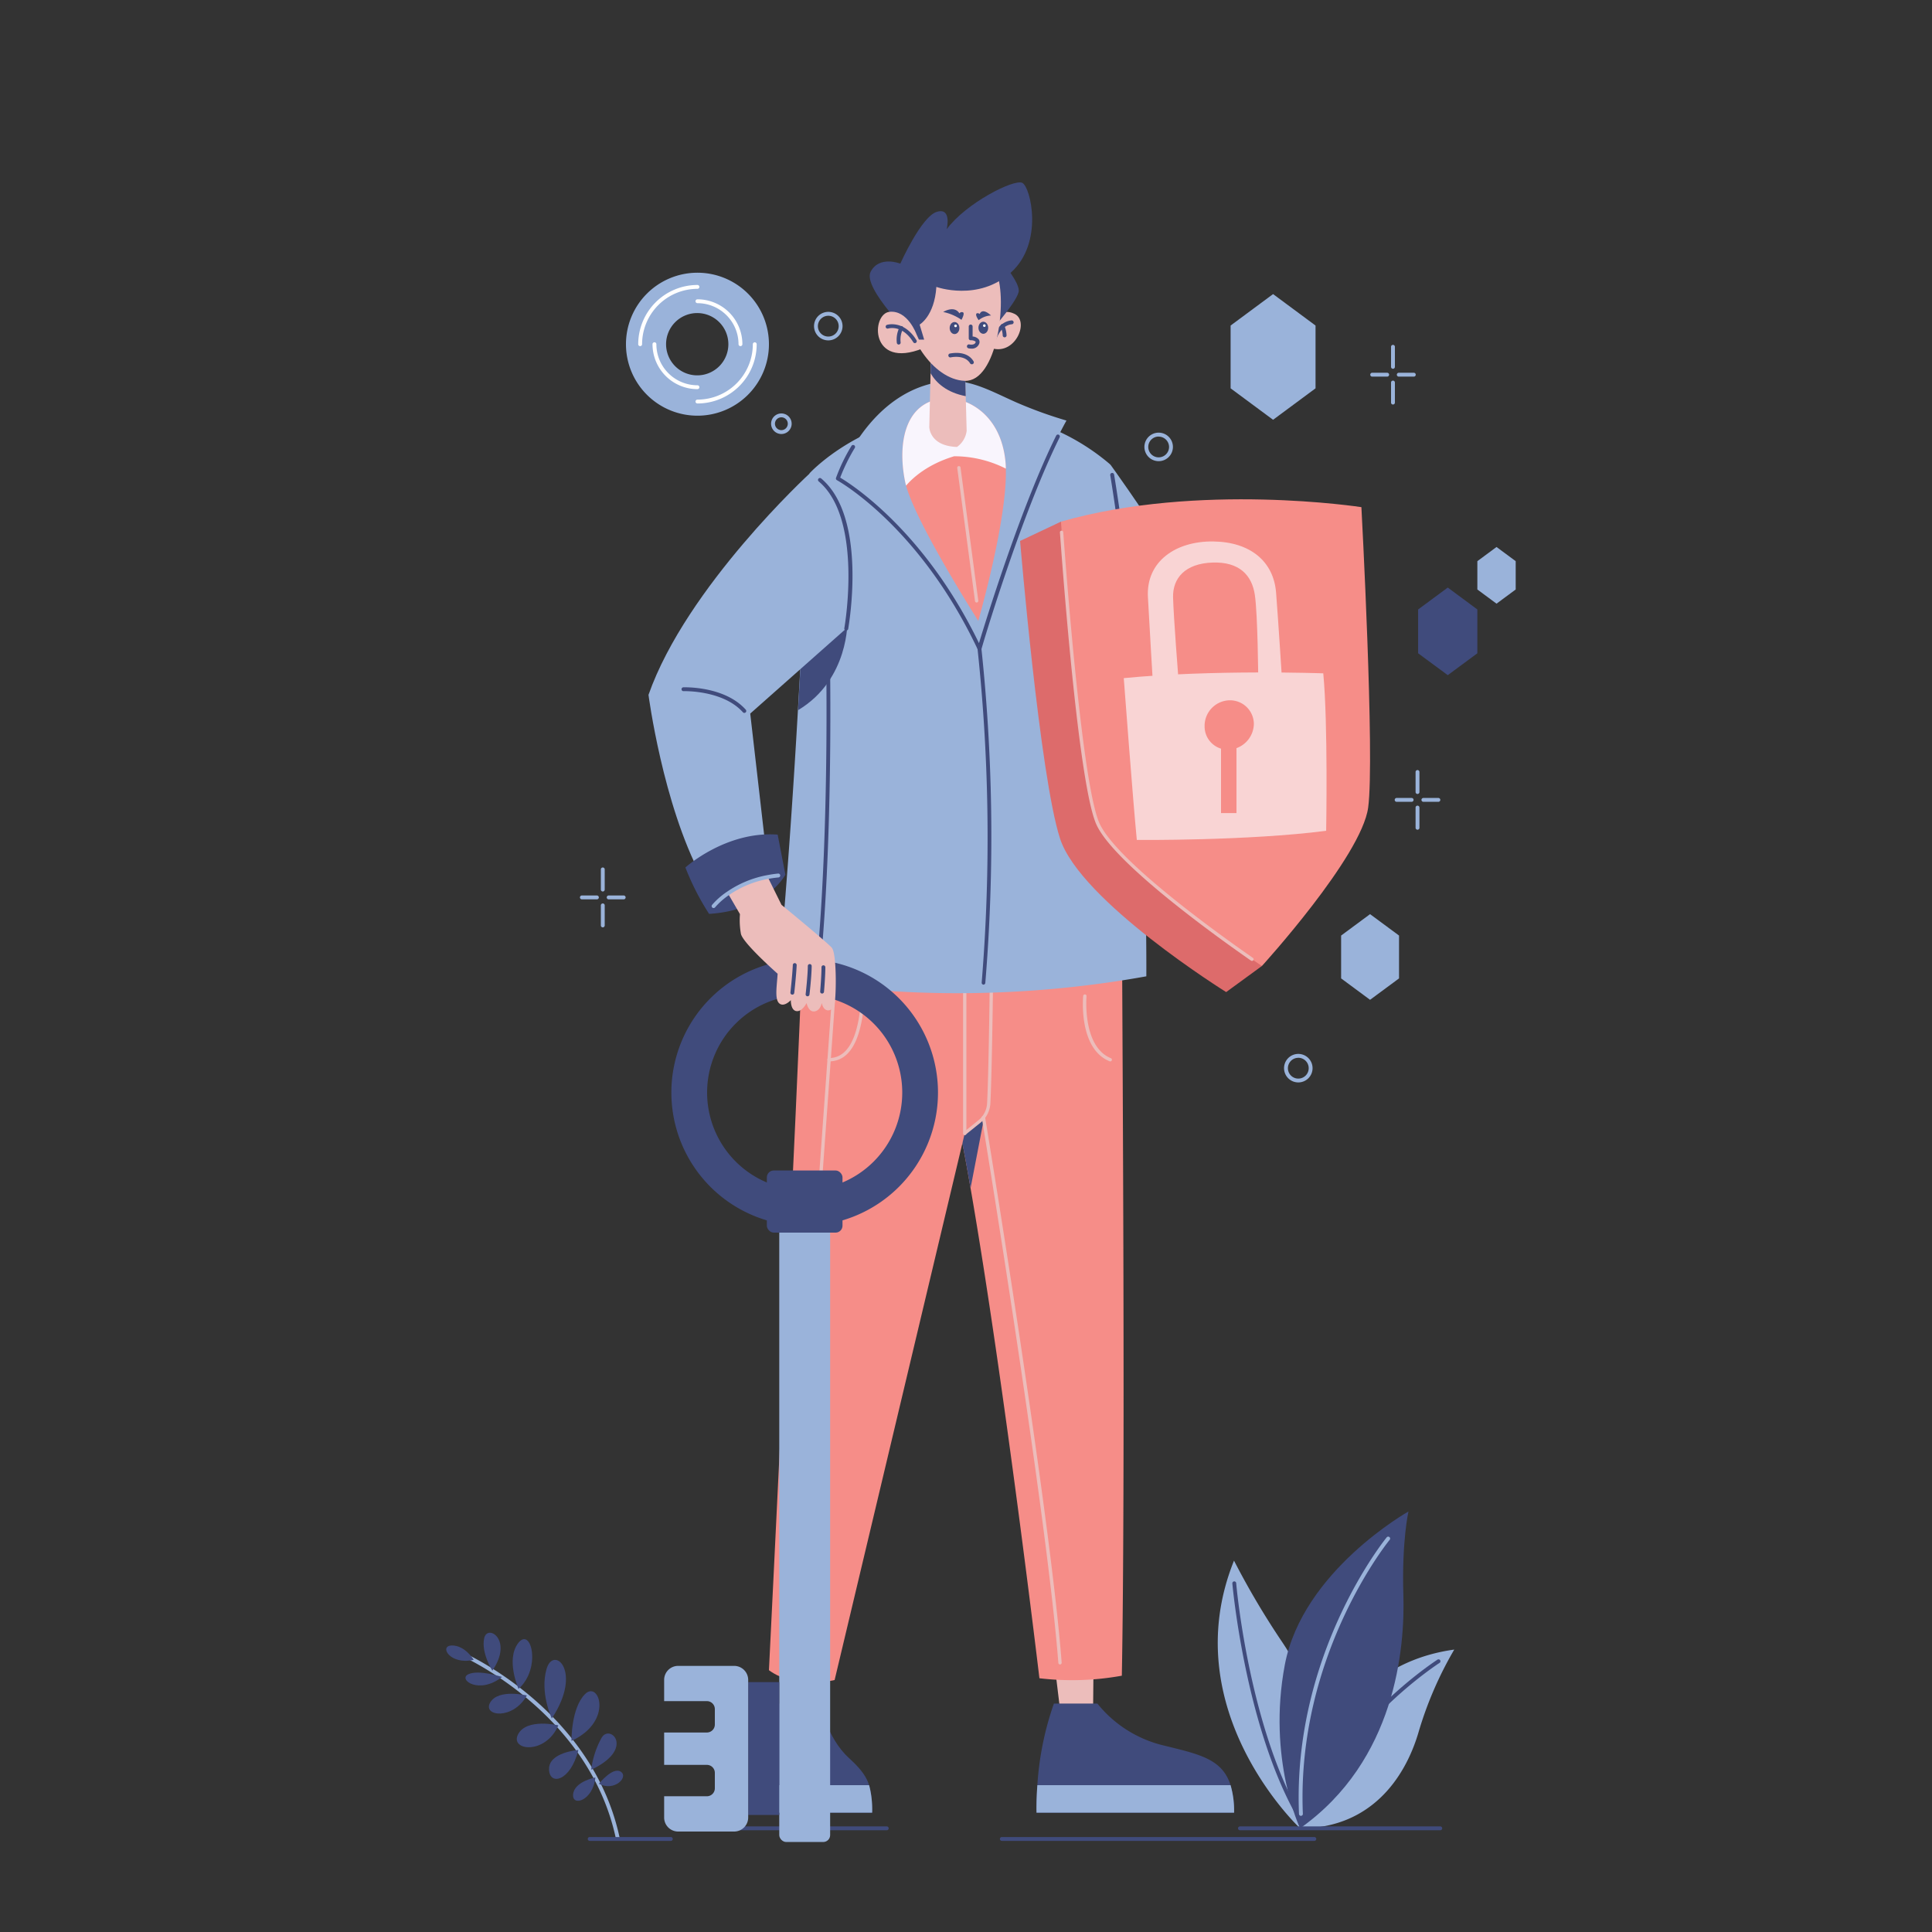<svg id="PLANT" xmlns="http://www.w3.org/2000/svg" viewBox="0 0 500 500"><rect x="0" y="0" width="500" height="500" fill="#333333" stroke="none"/><defs><style>.cls-1{fill:#9ab3da;}.cls-2{fill:#404b7c;}.cls-3{fill:#ecbdbb;}.cls-4{fill:#f68d88;}.cls-5{fill:#f9f5fd;}.cls-6{fill:#dd6b6b;}.cls-7{fill:#f9d4d4;}.cls-8{fill:#fff;}</style></defs><title>Security</title><path class="cls-1" d="M159.91,476.36a0.5,0.5,0,0,1-.49-0.4c-6.93-32.92-39.93-47.4-40.27-47.55a0.5,0.5,0,0,1,.39-0.92c0.34,0.14,33.81,14.82,40.85,48.26a0.5,0.5,0,0,1-.39.59h-0.1Z"/><path class="cls-2" d="M127.42,432.36s-2.93-4.54-2.12-8.37S132.94,424.37,127.42,432.36Z"/><path class="cls-2" d="M134.2,437.08s-3.39-7.6-.06-11.89S140.18,431.76,134.2,437.08Z"/><path class="cls-2" d="M142.81,444.73s-3.15-6.61-1.36-12.81S150.95,432.44,142.81,444.73Z"/><path class="cls-2" d="M122.59,429.56s-2.19-3.74-5.64-3.71S116.45,431,122.59,429.56Z"/><path class="cls-2" d="M129.92,434s-6-2-8.73-.7S123.92,438.69,129.92,434Z"/><path class="cls-2" d="M136.35,438.79s-7.35-1.79-9.47,1.79S132.72,445.28,136.35,438.79Z"/><path class="cls-2" d="M144.5,446.52s-8.2-1.94-10.42,2.31S141.15,454.27,144.5,446.52Z"/><path class="cls-2" d="M147.9,450.54s-0.14-8.42,3.5-12.1S158.88,445.49,147.9,450.54Z"/><path class="cls-2" d="M149.68,452.9s-7.65.55-7.59,4.95S147.66,461.05,149.68,452.9Z"/><path class="cls-2" d="M153,458a23.19,23.19,0,0,1,2.63-8.15C157.76,445.86,164.6,452.58,153,458Z"/><path class="cls-2" d="M154.08,460s-5.45,1.05-5.76,4.37S153.51,466,154.08,460Z"/><path class="cls-2" d="M155,461.64s3.59-4.51,5.67-3.12S159,463.75,155,461.64Z"/><path class="cls-1" d="M336.46,473.17s-32.67-30.58-17.1-69.28A206.49,206.49,0,0,0,332,425.22C340.13,437.4,344.13,452.56,336.46,473.17Z"/><path class="cls-2" d="M335.56,469.47a0.5,0.5,0,0,1-.44-0.26c-13-23.69-16.16-59.05-16.19-59.41a0.5,0.5,0,0,1,.46-0.54,0.51,0.51,0,0,1,.54.46c0,0.35,3.13,35.51,16.07,59A0.5,0.5,0,0,1,335.56,469.47Z"/><path class="cls-1" d="M336.46,473.17s3.29-41.22,39.9-46.26a95.76,95.76,0,0,0-9.21,21.27C363.65,460.23,354.66,473.17,336.46,473.17Z"/><path class="cls-2" d="M338.94,471l-0.15,0a0.5,0.5,0,0,1-.32-0.63c7.86-24.3,33.31-40.7,33.57-40.87a0.5,0.5,0,0,1,.54.84c-0.25.16-25.41,16.38-33.16,40.33A0.5,0.5,0,0,1,338.94,471Z"/><path class="cls-2" d="M336.46,473.17s-8.55-18-3.95-42.32,32-39.68,32-39.68-1.75,7.67-1.32,21.49S361.23,455.63,336.46,473.17Z"/><path class="cls-1" d="M336.68,469.94a0.5,0.5,0,0,1-.5-0.48c-1.74-41.59,22.45-71.3,22.7-71.6a0.5,0.5,0,0,1,.77.64c-0.24.29-24.19,29.72-22.47,70.92a0.5,0.5,0,0,1-.48.52h0Z"/><path class="cls-2" d="M372.74,473.67H320.9a0.5,0.5,0,0,1,0-1h51.84A0.5,0.5,0,0,1,372.74,473.67Z"/><path class="cls-2" d="M229.49,473.67H177.65a0.5,0.5,0,0,1,0-1h51.84A0.5,0.5,0,0,1,229.49,473.67Z"/><path class="cls-2" d="M340.15,476.42H259.27a0.5,0.5,0,0,1,0-1h80.88A0.5,0.5,0,0,1,340.15,476.42Z"/><path class="cls-2" d="M173.61,476.42h-21a0.5,0.5,0,0,1,0-1h21A0.5,0.5,0,0,1,173.61,476.42Z"/><polygon class="cls-3" points="273 431.38 274.5 443.75 282.88 443.75 283 431 273 431.38"/><path class="cls-2" d="M319.38,469.12H268.25s-0.1-2.82.22-7.12a78.33,78.33,0,0,1,4.28-21.12H284a31.31,31.31,0,0,0,17.25,10.87c9.1,2.25,15.06,3.43,17.22,10.25A23.66,23.66,0,0,1,319.38,469.12Z"/><path class="cls-1" d="M319.38,469.12H268.25s-0.1-2.82.22-7.12h50A23.66,23.66,0,0,1,319.38,469.12Z"/><path class="cls-4" d="M290.33,433.67a72.25,72.25,0,0,1-21.33.66S259.94,358,251.18,307.49c-0.83-4.77-1.65-9.31-2.47-13.54q-0.51-2.73-1-5.28V250.55a36.86,36.86,0,0,1,2.53-13.7c2.67-6.67,8.06-14.18,18.8-14.18,13.54,0,18.57,12.74,20.38,20.38a37.6,37.6,0,0,1,1,8.32C290.49,270.36,291.25,384.55,290.33,433.67Z"/><path class="cls-2" d="M254.88,288.29l-3.7,19.2c-0.83-4.77-1.65-9.31-2.47-13.54C251,292.28,254,290.91,254.88,288.29Z"/><path class="cls-3" d="M287.38,274.68a0.43,0.43,0,0,1-.16,0c-8.08-3.21-6.95-16.38-6.89-16.94a0.44,0.44,0,0,1,.47-0.39,0.43,0.43,0,0,1,.39.47c0,0.13-1.13,13.09,6.36,16.06A0.43,0.43,0,0,1,287.38,274.68Z"/><path class="cls-3" d="M274.33,430.76a0.43,0.43,0,0,1-.43-0.4c-3-38.86-19.64-140.08-19.81-141.09a0.43,0.43,0,0,1,.85-0.14c0.17,1,16.85,102.27,19.82,141.17a0.43,0.43,0,0,1-.4.46h0Z"/><path class="cls-3" d="M249.67,293.76a0.43,0.43,0,0,1-.27-0.76l3.81-3.07a6.05,6.05,0,0,0,2.25-4.41c0.52-10.32.78-39.9,0.79-40.19a0.43,0.43,0,0,1,.43-0.43h0a0.43,0.43,0,0,1,.42.43c0,0.3-.27,29.89-0.79,40.23a6.92,6.92,0,0,1-2.57,5l-3.81,3.07A0.42,0.42,0,0,1,249.67,293.76Z"/><polygon class="cls-3" points="202.43 431.38 202.19 443.75 210.57 443.75 212.48 431 202.43 431.38"/><path class="cls-2" d="M219.73,455c-5.87-5.37-7.41-14.12-7.41-14.12H201.07c-2.82,7.6-5.61,15.59-6,21.12-0.32,4.3-.22,7.12-0.22,7.12h30.86C225.64,462.23,225,459.81,219.73,455Z"/><path class="cls-1" d="M195.07,462c-0.32,4.3-.22,7.12-0.22,7.12h30.86a24.36,24.36,0,0,0-.79-7.12H195.07Z"/><path class="cls-4" d="M249.67,247.75v45.58L216,434.79s-10,2.58-17-2.54c0,0,7.83-157.95,8.5-182.25C208.25,222.67,246.33,207,249.67,247.75Z"/><path class="cls-3" d="M249.67,293.76a0.43,0.43,0,0,1-.43-0.43V253.19a0.43,0.43,0,1,1,.86,0v40.15A0.43,0.43,0,0,1,249.67,293.76Z"/><path class="cls-3" d="M214.55,274.68a0.43,0.43,0,1,1,0-.86c5,0,7.83-5.55,8.36-16.51a0.43,0.43,0,0,1,.45-0.41,0.43,0.43,0,0,1,.41.45C223.2,268.85,220.1,274.68,214.55,274.68Z"/><path class="cls-3" d="M203.33,430.76h0a0.43,0.43,0,0,1-.4-0.46l12.5-174a0.42,0.42,0,0,1,.46-0.4,0.43,0.43,0,0,1,.4.46l-12.5,174A0.43,0.43,0,0,1,203.33,430.76Z"/><path class="cls-1" d="M287.38,120.25s29,39.75,35.29,61.75S305.5,208,289,180.25s-22.75-42.5-22.75-42.5Z"/><path class="cls-1" d="M296.67,252.67c-54.5,9.83-95.17,0-95.17,0,2-21.68,3.74-46.65,5-68.88,1.41-24.08,2.35-44.94,2.78-55,0.17-4,.26-6.33.26-6.33s13.67-15,38.09-16a57.36,57.36,0,0,1,39.71,13.75C297.25,178,296.67,252.67,296.67,252.67Z"/><path class="cls-2" d="M294.55,186.34a0.5,0.5,0,0,1-.5-0.47c-1.53-23.86-3.79-45-6.72-62.89a0.5,0.5,0,0,1,1-.16c2.94,17.9,5.2,39.09,6.73,63a0.5,0.5,0,0,1-.47.53h0Z"/><path class="cls-2" d="M254.52,254.83h0a0.5,0.5,0,0,1-.46-0.54,460.53,460.53,0,0,0-1.35-88.89,0.5,0.5,0,1,1,1-.13A461.45,461.45,0,0,1,255,254.37,0.5,0.5,0,0,1,254.52,254.83Z"/><path class="cls-2" d="M212,248.17h0a0.5,0.5,0,0,1-.45-0.54c3.29-36.88,2.18-82.16,2.16-82.61a0.5,0.5,0,1,1,1,0c0,0.45,1.13,45.79-2.17,82.72A0.5,0.5,0,0,1,212,248.17Z"/><path class="cls-2" d="M219.33,160.46s0.51,15.39-12.79,23.33c1.41-24.08,2.35-44.94,2.78-55C214.47,131,221.22,138,219.33,160.46Z"/><path class="cls-1" d="M244.5,98.67c-19.92,2.17-27.67,25.17-27.67,25.17s21.28,11.51,36.64,44c0,0,11.53-39.17,22.53-59a111,111,0,0,1-13-4.71C256.5,101.25,251,98,244.5,98.67Z"/><path class="cls-2" d="M253.47,168.34a0.5,0.5,0,0,1-.45-0.29c-15.11-32-36.21-43.66-36.42-43.78a0.5,0.5,0,0,1-.24-0.6,46.06,46.06,0,0,1,4-8.27,0.5,0.5,0,1,1,.86.52,48,48,0,0,0-3.78,7.69c2.89,1.71,21.83,13.77,35.92,42.84,1.92-6.34,10.94-35.5,20-53.75a0.5,0.5,0,0,1,.89.45C264.14,133.54,254.05,167.64,254,168a0.5,0.5,0,0,1-.44.36h0Z"/><path class="cls-4" d="M253.17,160.67s-16-25.07-18.68-35c-0.07-.27-0.14-0.52-0.19-0.76-2-9.34-.6-21,10.12-21.84,5.08-.41,14.33,3.42,15.75,16a21.25,21.25,0,0,1,.14,2.2C260.69,134.74,253.17,160.67,253.17,160.67Z"/><path class="cls-5" d="M260.31,121.28a29.58,29.58,0,0,0-13.39-3.2c-7,2.12-10.79,5.69-12.43,7.6-0.07-.27-0.14-0.52-0.19-0.76-2-9.34-.6-21,10.12-21.84,5.08-.41,14.33,3.42,15.75,16A21.25,21.25,0,0,1,260.31,121.28Z"/><path class="cls-3" d="M252.75,155.93a0.43,0.43,0,0,1-.42-0.37l-4.59-34.42a0.43,0.43,0,1,1,.85-0.11l4.59,34.42a0.43,0.43,0,0,1-.37.48h-0.06Z"/><path class="cls-6" d="M274.58,135L264,140s5.08,60.75,10.33,77,43,39.75,43,39.75l9.25-6.75Z"/><path class="cls-4" d="M274.58,135s4.5,66.25,9.5,78,42.5,37,42.5,37,25.75-28.25,27.5-41-1.75-77.75-1.75-77.75S310.33,124.75,274.58,135Z"/><path class="cls-3" d="M324,248.68a0.43,0.43,0,0,1-.25-0.08c-8.33-5.78-35.84-25.42-40.1-35.43-4.35-10.22-8.25-60.27-9.34-75.37a0.43,0.43,0,0,1,.4-0.46,0.42,0.42,0,0,1,.46.4c0.78,10.72,4.87,64.74,9.27,75.09,4.17,9.8,31.52,29.31,39.8,35.06A0.43,0.43,0,0,1,324,248.68Z"/><path class="cls-7" d="M298.33,176.13s-0.75-12.37-1.25-21.62S304.33,140,314,140.13s15.63,5.25,16.25,13.25,1.5,22,1.5,22l-6.12.13s-0.12-16.37-.87-21.5-4-8.67-11-8.42-10.29,4-10.17,9S305,176,305,176Z"/><path class="cls-7" d="M290.83,175.5s2.38,31.75,3.38,41.88c0,0,28.75.25,49-2.37,0,0,.5-27.75-0.75-40.75C342.46,174.25,313.83,173.25,290.83,175.5Z"/><path class="cls-4" d="M324.5,187.29a6.81,6.81,0,0,1-4.5,6.33v16.8h-4V193.75a6,6,0,0,1-4.25-5.79,6.61,6.61,0,0,1,6.16-6.71A6.17,6.17,0,0,1,324.5,187.29Z"/><polygon class="cls-1" points="340.46 100.5 329.47 108.64 318.48 100.5 318.48 84.25 329.47 76.11 340.46 84.25 340.46 100.5"/><polygon class="cls-2" points="382.34 169.07 374.68 174.73 367.01 169.07 367.01 157.73 374.68 152.06 382.34 157.73 382.34 169.07"/><polygon class="cls-1" points="392.26 152.56 387.3 156.23 382.34 152.56 382.34 145.23 387.3 141.56 392.26 145.23 392.26 152.56"/><polygon class="cls-1" points="362.07 253.21 354.57 258.75 347.08 253.21 347.08 242.12 354.57 236.58 362.07 242.12 362.07 253.21"/><path class="cls-2" d="M208.25,248.25a34.5,34.5,0,1,0,34.5,34.5A34.5,34.5,0,0,0,208.25,248.25Zm0,59.75a25.25,25.25,0,1,1,25.25-25.25A25.24,25.24,0,0,1,208.25,308Z"/><rect class="cls-1" x="201.67" y="315" width="13.17" height="161.71" rx="1.79" ry="1.79"/><rect class="cls-2" x="193.63" y="435.33" width="8.04" height="34.38"/><path class="cls-1" d="M193.63,434.71v35.63A3.63,3.63,0,0,1,190,474H175.5a3.62,3.62,0,0,1-3.62-3.62v-5.51h11.06a2.06,2.06,0,0,0,2.06-2.06v-4a2.06,2.06,0,0,0-2.06-2.06H171.88v-8.38h11.06a2.06,2.06,0,0,0,2.06-2.06v-4a2.06,2.06,0,0,0-2.06-2.06H171.88v-5.5a3.62,3.62,0,0,1,3.62-3.62H190A3.63,3.63,0,0,1,193.63,434.71Z"/><rect class="cls-2" x="198.46" y="302.92" width="19.58" height="16.08" rx="1.79" ry="1.79"/><path class="cls-1" d="M209.58,122.5s-31.92,29.33-41.75,57.33c0,0,3.67,28.17,13.67,47L198.33,221l-4.17-36.33,24.83-22S224.83,130.33,209.58,122.5Z"/><path class="cls-2" d="M219,163.17h-0.09a0.5,0.5,0,0,1-.4-0.58c0.05-.28,4.94-28.25-6.63-38a0.5,0.5,0,1,1,.64-0.77c12,10.08,7.18,37.72,7,38.9A0.5,0.5,0,0,1,219,163.17Z"/><path class="cls-2" d="M192.63,184.5a0.5,0.5,0,0,1-.37-0.17c-5.16-5.76-15.26-5.46-15.36-5.46a0.49,0.49,0,0,1-.52-0.48,0.5,0.5,0,0,1,.48-0.52c0.43,0,10.67-.31,16.14,5.79A0.5,0.5,0,0,1,192.63,184.5Z"/><path class="cls-2" d="M177.38,224.5s10.5-9.5,23.88-8.5l2,10.38s-4.87,9.25-19.75,10.13A66.55,66.55,0,0,1,177.38,224.5Z"/><path class="cls-3" d="M215.83,260.5c-0.58,1.17-2.58,1.75-3.16-.92,0,0-.34,2-1.92,2.17s-2-2.17-2-2.17-1.17,2.34-2.67,2.09-1.41-2.84-1.41-2.84-1.75,1.92-3,.84-0.59-4.67-.42-7.67c0,0-9-7.92-9.5-10.33a19.9,19.9,0,0,1-.25-5.09l-3.11-5.36a26.65,26.65,0,0,1,10.3-4.25l3.56,7.2s11.58,9.5,13,11.08S216.42,259.33,215.83,260.5Z"/><path class="cls-2" d="M205.09,257.41H205a0.5,0.5,0,0,1-.44-0.55s0.5-4.48.62-7.12a0.48,0.48,0,0,1,.52-0.48,0.5,0.5,0,0,1,.48.52c-0.12,2.67-.62,7.14-0.63,7.19A0.5,0.5,0,0,1,205.09,257.41Z"/><path class="cls-2" d="M209,257.84h-0.06a0.5,0.5,0,0,1-.44-0.55s0.56-4.88.56-7.29a0.5,0.5,0,0,1,1,0c0,2.47-.54,7.2-0.57,7.4A0.5,0.5,0,0,1,209,257.84Z"/><path class="cls-2" d="M212.72,257.13h0a0.5,0.5,0,0,1-.46-0.54s0.34-4,.34-6.27a0.5,0.5,0,0,1,1,0c0,2.28-.33,6.19-0.35,6.35A0.5,0.5,0,0,1,212.72,257.13Z"/><path class="cls-1" d="M184.67,235a0.5,0.5,0,0,1-.39-0.81,19.08,19.08,0,0,1,3.83-3.38,27,27,0,0,1,10.49-4.33c0.88-.17,1.81-0.31,2.78-0.4a0.5,0.5,0,1,1,.09,1c-0.93.09-1.83,0.22-2.68,0.38a26,26,0,0,0-10.11,4.17,18.47,18.47,0,0,0-3.61,3.18A0.5,0.5,0,0,1,184.67,235Z"/><path class="cls-3" d="M250.17,111.5a6,6,0,0,1-2.5,4.17c-7.17-.25-7.17-5.17-7.17-5.17l0.33-13.91,0.1-4.42L241,89.08l8.67,3.67,0.17,6.41,0.09,3.37Z"/><path class="cls-2" d="M249.93,102.53c-4.83-.94-7.57-3.33-9.1-5.94l0.1-4.42L241,89.08l8.67,3.67,0.17,6.41Z"/><path class="cls-3" d="M256.54,83.64a4.18,4.18,0,0,1,5.71-2.54c4.38,1.58.75,10.71-5.37,9.08Z"/><path class="cls-2" d="M257.46,87.89l-0.16,0a0.5,0.5,0,0,1-.32-0.63c0.05-.16,1.35-4,4.8-4.34a0.5,0.5,0,0,1,.09,1c-2.81.26-3.93,3.62-3.95,3.66A0.5,0.5,0,0,1,257.46,87.89Z"/><path class="cls-2" d="M260,87.3a0.5,0.5,0,0,1-.5-0.5,6.09,6.09,0,0,0-.52-2.2,0.5,0.5,0,1,1,.91-0.41,7,7,0,0,1,.61,2.61,0.5,0.5,0,0,1-.5.5h0Z"/><path class="cls-2" d="M259.83,68.39s3.83,4.58,3.83,6.83-6.75,9.92-6.75,9.92L255,69.81Z"/><path class="cls-3" d="M234.33,76.64c-0.63,9.82,7.1,21.66,15.38,21.92s11.12-20.58,8.2-28S235.42,59.73,234.33,76.64Z"/><path class="cls-2" d="M239.17,87.89L238,84s3.83-2.17,4.33-9.75c0,0,10.83,3.92,19.33-3.75s5.08-22.08,2.92-23.17-14.68,5.3-19.58,12c0,0,1.42-5.75-2.58-4.5S233,68.23,233,68.23s-5.42-2.17-7.67,2.08,11.44,17.58,11.44,17.58h2.39Z"/><path class="cls-3" d="M237.19,86.52s-2.26-6.33-7-5.82-5.15,15,8.66,9.45Z"/><path class="cls-2" d="M236.78,88.8a0.5,0.5,0,0,1-.43-0.24c-2.88-4.67-6.44-3.55-6.48-3.54a0.5,0.5,0,1,1-.32-0.95s4.35-1.38,7.65,4A0.5,0.5,0,0,1,236.78,88.8Z"/><path class="cls-2" d="M232.59,89.17a0.5,0.5,0,0,1-.49-0.42,7.12,7.12,0,0,1,.7-4.06,0.5,0.5,0,1,1,.89.45,6.15,6.15,0,0,0-.61,3.44,0.5,0.5,0,0,1-.41.58h-0.09Z"/><path class="cls-2" d="M244.1,80.74s2.84-1.81,4.2.36a0.75,0.75,0,0,1,.93-0.26c0.52,0.3-.4,1.93-0.4,1.93A13,13,0,0,0,244.1,80.74Z"/><path class="cls-2" d="M256.47,81.65s-2.17-2.18-2.94-.37a0.7,0.7,0,0,0-.74-0.19c-0.57.36,0.49,1.77,0.49,1.77A5.45,5.45,0,0,1,256.47,81.65Z"/><ellipse class="cls-2" cx="247.03" cy="84.89" rx="1.26" ry="1.56" transform="translate(-0.7 2.08) rotate(-0.48)"/><circle class="cls-8" cx="247.3" cy="84.33" r="0.34" transform="translate(-0.7 2.08) rotate(-0.48)"/><ellipse class="cls-2" cx="254.48" cy="84.82" rx="1.26" ry="1.56" transform="translate(-0.7 2.14) rotate(-0.48)"/><circle class="cls-8" cx="254.75" cy="84.27" r="0.34" transform="translate(-0.7 2.14) rotate(-0.48)"/><path class="cls-2" d="M251.37,90.22a3.2,3.2,0,0,1-.73-0.08,0.5,0.5,0,0,1,.23-1s1.29,0.29,1.6-.51a0.23,0.23,0,0,0,0-.23,2,2,0,0,0-1.26-.34,0.5,0.5,0,0,1-.5-0.49l0-3.06a0.5,0.5,0,0,1,.49-0.51,0.49,0.49,0,0,1,.51.49l0,2.6a2.26,2.26,0,0,1,1.59.75,1.19,1.19,0,0,1,.1,1.15A2,2,0,0,1,251.37,90.22Z"/><path class="cls-2" d="M251.49,94.27a0.5,0.5,0,0,1-.43-0.24c-1.42-2.35-5-1.55-5-1.54a0.5,0.5,0,0,1-.23-1c0.17,0,4.31-1,6.11,2A0.5,0.5,0,0,1,251.49,94.27Z"/><path class="cls-1" d="M336,280.13a3.69,3.69,0,1,1,3.69-3.69A3.69,3.69,0,0,1,336,280.13Zm0-6.37a2.69,2.69,0,1,0,2.69,2.69A2.69,2.69,0,0,0,336,273.75Z"/><path class="cls-1" d="M299.86,119.35a3.69,3.69,0,1,1,3.69-3.69A3.69,3.69,0,0,1,299.86,119.35Zm0-6.37a2.69,2.69,0,1,0,2.69,2.69A2.69,2.69,0,0,0,299.86,113Z"/><path class="cls-1" d="M214.36,88.09a3.69,3.69,0,1,1,3.69-3.69A3.69,3.69,0,0,1,214.36,88.09Zm0-6.37a2.69,2.69,0,1,0,2.69,2.69A2.69,2.69,0,0,0,214.36,81.72Z"/><path class="cls-1" d="M202.22,112.32a2.66,2.66,0,1,1,2.66-2.66A2.66,2.66,0,0,1,202.22,112.32Zm0-4.32a1.66,1.66,0,1,0,1.66,1.66A1.66,1.66,0,0,0,202.22,108Z"/><path class="cls-1" d="M360.5,95.44a0.5,0.5,0,0,1-.5-0.5V89.75a0.5,0.5,0,0,1,1,0v5.19A0.5,0.5,0,0,1,360.5,95.44Z"/><path class="cls-1" d="M365.91,97.47H362a0.5,0.5,0,0,1,0-1h3.88A0.5,0.5,0,0,1,365.91,97.47Z"/><path class="cls-1" d="M360.5,104.69a0.5,0.5,0,0,1-.5-0.5V99a0.5,0.5,0,0,1,1,0v5.19A0.5,0.5,0,0,1,360.5,104.69Z"/><path class="cls-1" d="M359,97.47h-3.88a0.5,0.5,0,0,1,0-1H359A0.5,0.5,0,0,1,359,97.47Z"/><path class="cls-1" d="M366.85,205.48a0.5,0.5,0,0,1-.5-0.5v-5.19a0.5,0.5,0,0,1,1,0V205A0.5,0.5,0,0,1,366.85,205.48Z"/><path class="cls-1" d="M372.25,207.51h-3.88a0.5,0.5,0,1,1,0-1h3.88A0.5,0.5,0,1,1,372.25,207.51Z"/><path class="cls-1" d="M366.85,214.73a0.5,0.5,0,0,1-.5-0.5V209a0.5,0.5,0,0,1,1,0v5.19A0.5,0.5,0,0,1,366.85,214.73Z"/><path class="cls-1" d="M365.33,207.51h-3.88a0.5,0.5,0,0,1,0-1h3.88A0.5,0.5,0,1,1,365.33,207.51Z"/><path class="cls-1" d="M156,230.72a0.5,0.5,0,0,1-.5-0.5V225a0.5,0.5,0,0,1,1,0v5.19A0.5,0.5,0,0,1,156,230.72Z"/><path class="cls-1" d="M161.41,232.75h-3.89a0.5,0.5,0,0,1,0-1h3.89A0.5,0.5,0,0,1,161.41,232.75Z"/><path class="cls-1" d="M156,240a0.5,0.5,0,0,1-.5-0.5v-5.19a0.5,0.5,0,0,1,1,0v5.19A0.5,0.5,0,0,1,156,240Z"/><path class="cls-1" d="M154.48,232.75h-3.89a0.5,0.5,0,0,1,0-1h3.89A0.5,0.5,0,0,1,154.48,232.75Z"/><path class="cls-1" d="M180.5,70.58A18.5,18.5,0,1,0,199,89.08,18.5,18.5,0,0,0,180.5,70.58Zm0,26.56a8.06,8.06,0,1,1,8-8.06A8.05,8.05,0,0,1,180.5,97.14Z"/><path class="cls-8" d="M165.67,89.58a0.5,0.5,0,0,1-.5-0.5A15.35,15.35,0,0,1,180.5,73.75a0.5,0.5,0,0,1,0,1,14.35,14.35,0,0,0-14.33,14.33A0.5,0.5,0,0,1,165.67,89.58Z"/><path class="cls-8" d="M180.5,104.42a0.5,0.5,0,0,1,0-1,14.35,14.35,0,0,0,14.33-14.33,0.5,0.5,0,1,1,1,0A15.35,15.35,0,0,1,180.5,104.42Z"/><path class="cls-8" d="M180.5,100.71a11.64,11.64,0,0,1-11.63-11.63,0.5,0.5,0,1,1,1,0A10.64,10.64,0,0,0,180.5,99.71,0.5,0.5,0,0,1,180.5,100.71Z"/><path class="cls-8" d="M191.63,89.58a0.5,0.5,0,0,1-.5-0.5A10.64,10.64,0,0,0,180.5,78.46a0.5,0.5,0,0,1,0-1,11.64,11.64,0,0,1,11.63,11.63A0.5,0.5,0,0,1,191.63,89.58Z"/></svg>
